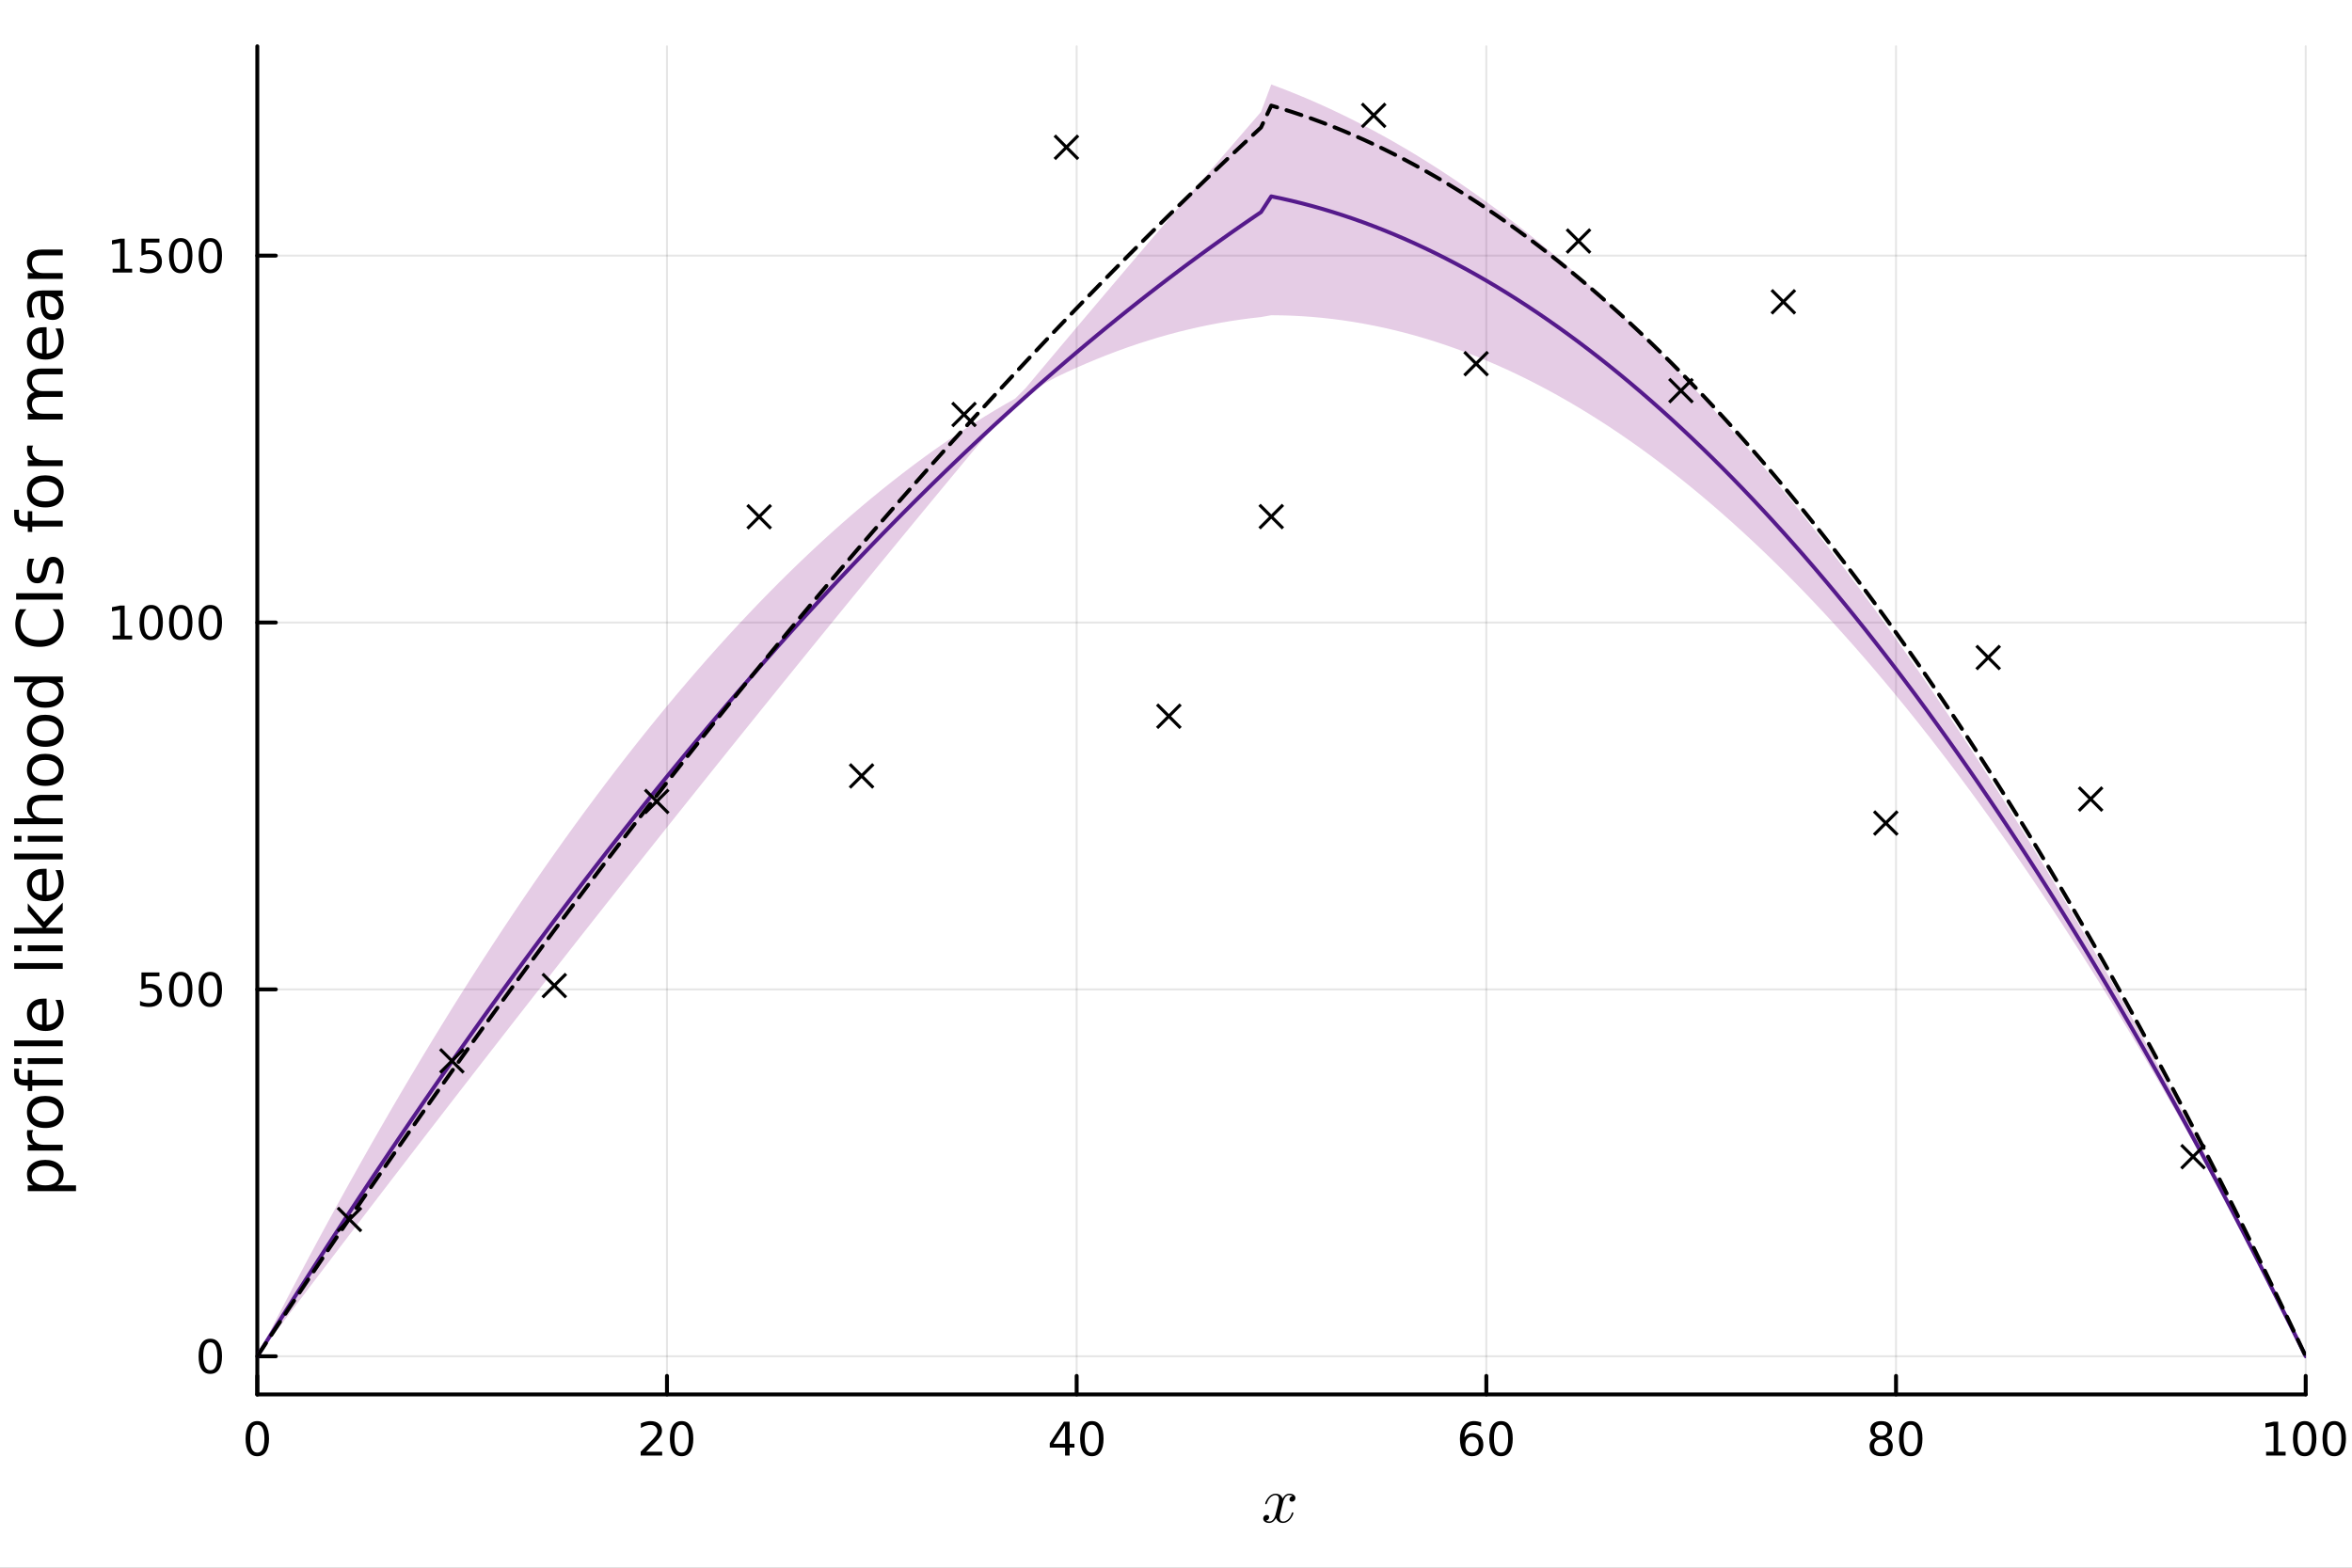 <?xml version="1.0" encoding="utf-8"?>
<svg xmlns="http://www.w3.org/2000/svg" xmlns:xlink="http://www.w3.org/1999/xlink" width="600" height="400" viewBox="0 0 2400 1600">
<rect x="0" y="0" width="2400" height="1600" fill="#808080" stroke="none"/>
<defs>
  <clipPath id="clip500">
    <rect x="0" y="0" width="2400" height="1600"/>
  </clipPath>
</defs>
<path clip-path="url(#clip500)" d="M0 1600 L2400 1600 L2400 8.88178e-14 L0 8.88178e-14  Z" fill="#ffffff" fill-rule="evenodd" fill-opacity="1"/>
<defs>
  <clipPath id="clip501">
    <rect x="480" y="0" width="1681" height="1600"/>
  </clipPath>
</defs>
<path clip-path="url(#clip500)" d="M262.551 1423.18 L2352.76 1423.18 L2352.76 47.244 L262.551 47.244  Z" fill="#ffffff" fill-rule="evenodd" fill-opacity="1"/>
<defs>
  <clipPath id="clip502">
    <rect x="262" y="47" width="2091" height="1377"/>
  </clipPath>
</defs>
<polyline clip-path="url(#clip502)" style="stroke:#000000; stroke-linecap:round; stroke-linejoin:round; stroke-width:2; stroke-opacity:0.1; fill:none" points="262.551,1423.18 262.551,47.244 "/>
<polyline clip-path="url(#clip502)" style="stroke:#000000; stroke-linecap:round; stroke-linejoin:round; stroke-width:2; stroke-opacity:0.1; fill:none" points="680.592,1423.18 680.592,47.244 "/>
<polyline clip-path="url(#clip502)" style="stroke:#000000; stroke-linecap:round; stroke-linejoin:round; stroke-width:2; stroke-opacity:0.1; fill:none" points="1098.63,1423.18 1098.63,47.244 "/>
<polyline clip-path="url(#clip502)" style="stroke:#000000; stroke-linecap:round; stroke-linejoin:round; stroke-width:2; stroke-opacity:0.1; fill:none" points="1516.67,1423.18 1516.67,47.244 "/>
<polyline clip-path="url(#clip502)" style="stroke:#000000; stroke-linecap:round; stroke-linejoin:round; stroke-width:2; stroke-opacity:0.1; fill:none" points="1934.71,1423.18 1934.71,47.244 "/>
<polyline clip-path="url(#clip502)" style="stroke:#000000; stroke-linecap:round; stroke-linejoin:round; stroke-width:2; stroke-opacity:0.1; fill:none" points="2352.76,1423.18 2352.76,47.244 "/>
<polyline clip-path="url(#clip502)" style="stroke:#000000; stroke-linecap:round; stroke-linejoin:round; stroke-width:2; stroke-opacity:0.1; fill:none" points="262.551,1384.24 2352.76,1384.24 "/>
<polyline clip-path="url(#clip502)" style="stroke:#000000; stroke-linecap:round; stroke-linejoin:round; stroke-width:2; stroke-opacity:0.1; fill:none" points="262.551,1009.79 2352.76,1009.79 "/>
<polyline clip-path="url(#clip502)" style="stroke:#000000; stroke-linecap:round; stroke-linejoin:round; stroke-width:2; stroke-opacity:0.1; fill:none" points="262.551,635.343 2352.76,635.343 "/>
<polyline clip-path="url(#clip502)" style="stroke:#000000; stroke-linecap:round; stroke-linejoin:round; stroke-width:2; stroke-opacity:0.1; fill:none" points="262.551,260.896 2352.76,260.896 "/>
<polyline clip-path="url(#clip500)" style="stroke:#000000; stroke-linecap:round; stroke-linejoin:round; stroke-width:4; stroke-opacity:1; fill:none" points="262.551,1423.18 2352.76,1423.18 "/>
<polyline clip-path="url(#clip500)" style="stroke:#000000; stroke-linecap:round; stroke-linejoin:round; stroke-width:4; stroke-opacity:1; fill:none" points="262.551,1423.18 262.551,1404.28 "/>
<polyline clip-path="url(#clip500)" style="stroke:#000000; stroke-linecap:round; stroke-linejoin:round; stroke-width:4; stroke-opacity:1; fill:none" points="680.592,1423.18 680.592,1404.28 "/>
<polyline clip-path="url(#clip500)" style="stroke:#000000; stroke-linecap:round; stroke-linejoin:round; stroke-width:4; stroke-opacity:1; fill:none" points="1098.63,1423.18 1098.63,1404.28 "/>
<polyline clip-path="url(#clip500)" style="stroke:#000000; stroke-linecap:round; stroke-linejoin:round; stroke-width:4; stroke-opacity:1; fill:none" points="1516.67,1423.18 1516.67,1404.28 "/>
<polyline clip-path="url(#clip500)" style="stroke:#000000; stroke-linecap:round; stroke-linejoin:round; stroke-width:4; stroke-opacity:1; fill:none" points="1934.71,1423.18 1934.71,1404.28 "/>
<polyline clip-path="url(#clip500)" style="stroke:#000000; stroke-linecap:round; stroke-linejoin:round; stroke-width:4; stroke-opacity:1; fill:none" points="2352.76,1423.18 2352.76,1404.28 "/>
<path clip-path="url(#clip500)" d="M262.551 1454.1 Q258.94 1454.1 257.111 1457.66 Q255.306 1461.2 255.306 1468.33 Q255.306 1475.44 257.111 1479.01 Q258.94 1482.55 262.551 1482.55 Q266.185 1482.55 267.991 1479.01 Q269.82 1475.44 269.82 1468.33 Q269.82 1461.2 267.991 1457.66 Q266.185 1454.1 262.551 1454.1 M262.551 1450.39 Q268.361 1450.39 271.417 1455 Q274.496 1459.58 274.496 1468.33 Q274.496 1477.06 271.417 1481.67 Q268.361 1486.25 262.551 1486.25 Q256.741 1486.25 253.662 1481.67 Q250.607 1477.06 250.607 1468.33 Q250.607 1459.58 253.662 1455 Q256.741 1450.39 262.551 1450.39 Z" fill="#000000" fill-rule="nonzero" fill-opacity="1" /><path clip-path="url(#clip500)" d="M659.365 1481.64 L675.685 1481.64 L675.685 1485.58 L653.74 1485.58 L653.74 1481.64 Q656.402 1478.89 660.986 1474.26 Q665.592 1469.61 666.773 1468.27 Q669.018 1465.74 669.898 1464.01 Q670.801 1462.25 670.801 1460.56 Q670.801 1457.8 668.856 1456.07 Q666.935 1454.33 663.833 1454.33 Q661.634 1454.33 659.18 1455.09 Q656.75 1455.86 653.972 1457.41 L653.972 1452.69 Q656.796 1451.55 659.25 1450.97 Q661.703 1450.39 663.74 1450.39 Q669.111 1450.39 672.305 1453.08 Q675.5 1455.77 675.5 1460.26 Q675.5 1462.39 674.689 1464.31 Q673.902 1466.2 671.796 1468.8 Q671.217 1469.47 668.115 1472.69 Q665.014 1475.88 659.365 1481.64 Z" fill="#000000" fill-rule="nonzero" fill-opacity="1" /><path clip-path="url(#clip500)" d="M695.499 1454.1 Q691.888 1454.1 690.06 1457.66 Q688.254 1461.2 688.254 1468.33 Q688.254 1475.44 690.06 1479.01 Q691.888 1482.55 695.499 1482.55 Q699.134 1482.55 700.939 1479.01 Q702.768 1475.44 702.768 1468.33 Q702.768 1461.2 700.939 1457.66 Q699.134 1454.1 695.499 1454.1 M695.499 1450.39 Q701.31 1450.39 704.365 1455 Q707.444 1459.58 707.444 1468.33 Q707.444 1477.06 704.365 1481.67 Q701.31 1486.25 695.499 1486.25 Q689.689 1486.25 686.611 1481.67 Q683.555 1477.06 683.555 1468.33 Q683.555 1459.58 686.611 1455 Q689.689 1450.39 695.499 1450.39 Z" fill="#000000" fill-rule="nonzero" fill-opacity="1" /><path clip-path="url(#clip500)" d="M1086.8 1455.09 L1075 1473.54 L1086.8 1473.54 L1086.8 1455.09 M1085.58 1451.02 L1091.46 1451.02 L1091.46 1473.54 L1096.39 1473.54 L1096.39 1477.43 L1091.46 1477.43 L1091.46 1485.58 L1086.8 1485.58 L1086.8 1477.43 L1071.2 1477.43 L1071.2 1472.92 L1085.58 1451.02 Z" fill="#000000" fill-rule="nonzero" fill-opacity="1" /><path clip-path="url(#clip500)" d="M1114.12 1454.1 Q1110.51 1454.1 1108.68 1457.66 Q1106.87 1461.2 1106.87 1468.33 Q1106.87 1475.44 1108.68 1479.01 Q1110.51 1482.55 1114.12 1482.55 Q1117.75 1482.55 1119.56 1479.01 Q1121.39 1475.44 1121.39 1468.33 Q1121.39 1461.2 1119.56 1457.66 Q1117.75 1454.1 1114.12 1454.1 M1114.12 1450.39 Q1119.93 1450.39 1122.98 1455 Q1126.06 1459.58 1126.06 1468.33 Q1126.06 1477.06 1122.98 1481.67 Q1119.93 1486.25 1114.12 1486.25 Q1108.31 1486.25 1105.23 1481.67 Q1102.17 1477.06 1102.17 1468.33 Q1102.17 1459.58 1105.23 1455 Q1108.31 1450.39 1114.12 1450.39 Z" fill="#000000" fill-rule="nonzero" fill-opacity="1" /><path clip-path="url(#clip500)" d="M1502.08 1466.44 Q1498.93 1466.44 1497.08 1468.59 Q1495.25 1470.74 1495.25 1474.49 Q1495.25 1478.22 1497.08 1480.39 Q1498.93 1482.55 1502.08 1482.55 Q1505.23 1482.55 1507.06 1480.39 Q1508.91 1478.22 1508.91 1474.49 Q1508.91 1470.74 1507.06 1468.59 Q1505.23 1466.44 1502.08 1466.44 M1511.36 1451.78 L1511.36 1456.04 Q1509.6 1455.21 1507.8 1454.77 Q1506.01 1454.33 1504.26 1454.33 Q1499.63 1454.33 1497.17 1457.45 Q1494.74 1460.58 1494.39 1466.9 Q1495.76 1464.89 1497.82 1463.82 Q1499.88 1462.73 1502.36 1462.73 Q1507.57 1462.73 1510.57 1465.9 Q1513.61 1469.05 1513.61 1474.49 Q1513.61 1479.82 1510.46 1483.03 Q1507.31 1486.25 1502.08 1486.25 Q1496.08 1486.25 1492.91 1481.67 Q1489.74 1477.06 1489.74 1468.33 Q1489.74 1460.14 1493.63 1455.28 Q1497.52 1450.39 1504.07 1450.39 Q1505.83 1450.39 1507.61 1450.74 Q1509.42 1451.09 1511.36 1451.78 Z" fill="#000000" fill-rule="nonzero" fill-opacity="1" /><path clip-path="url(#clip500)" d="M1531.66 1454.1 Q1528.05 1454.1 1526.22 1457.66 Q1524.42 1461.2 1524.42 1468.33 Q1524.42 1475.44 1526.22 1479.01 Q1528.05 1482.55 1531.66 1482.55 Q1535.3 1482.55 1537.1 1479.01 Q1538.93 1475.44 1538.93 1468.33 Q1538.93 1461.2 1537.1 1457.66 Q1535.3 1454.1 1531.66 1454.1 M1531.66 1450.39 Q1537.47 1450.39 1540.53 1455 Q1543.61 1459.58 1543.61 1468.33 Q1543.61 1477.06 1540.53 1481.67 Q1537.47 1486.25 1531.66 1486.25 Q1525.85 1486.25 1522.77 1481.67 Q1519.72 1477.06 1519.72 1468.33 Q1519.72 1459.58 1522.77 1455 Q1525.85 1450.39 1531.66 1450.39 Z" fill="#000000" fill-rule="nonzero" fill-opacity="1" /><path clip-path="url(#clip500)" d="M1919.59 1469.17 Q1916.25 1469.17 1914.33 1470.95 Q1912.43 1472.73 1912.43 1475.86 Q1912.43 1478.98 1914.33 1480.77 Q1916.25 1482.55 1919.59 1482.55 Q1922.92 1482.55 1924.84 1480.77 Q1926.76 1478.96 1926.76 1475.86 Q1926.76 1472.73 1924.84 1470.95 Q1922.94 1469.17 1919.59 1469.17 M1914.91 1467.18 Q1911.9 1466.44 1910.21 1464.38 Q1908.55 1462.32 1908.55 1459.35 Q1908.55 1455.21 1911.49 1452.8 Q1914.45 1450.39 1919.59 1450.39 Q1924.75 1450.39 1927.69 1452.8 Q1930.63 1455.21 1930.63 1459.35 Q1930.63 1462.32 1928.94 1464.38 Q1927.27 1466.44 1924.29 1467.18 Q1927.67 1467.96 1929.54 1470.26 Q1931.44 1472.55 1931.44 1475.86 Q1931.44 1480.88 1928.36 1483.57 Q1925.31 1486.25 1919.59 1486.25 Q1913.87 1486.25 1910.79 1483.57 Q1907.74 1480.88 1907.74 1475.86 Q1907.74 1472.55 1909.63 1470.26 Q1911.53 1467.96 1914.91 1467.18 M1913.2 1459.79 Q1913.2 1462.48 1914.87 1463.98 Q1916.56 1465.49 1919.59 1465.49 Q1922.6 1465.49 1924.29 1463.98 Q1926 1462.48 1926 1459.79 Q1926 1457.11 1924.29 1455.6 Q1922.6 1454.1 1919.59 1454.1 Q1916.56 1454.1 1914.87 1455.6 Q1913.2 1457.11 1913.2 1459.79 Z" fill="#000000" fill-rule="nonzero" fill-opacity="1" /><path clip-path="url(#clip500)" d="M1949.75 1454.1 Q1946.14 1454.1 1944.31 1457.66 Q1942.5 1461.2 1942.5 1468.33 Q1942.5 1475.44 1944.31 1479.01 Q1946.14 1482.55 1949.75 1482.55 Q1953.38 1482.55 1955.19 1479.01 Q1957.02 1475.44 1957.02 1468.33 Q1957.02 1461.2 1955.19 1457.66 Q1953.38 1454.1 1949.75 1454.1 M1949.75 1450.39 Q1955.56 1450.39 1958.62 1455 Q1961.69 1459.58 1961.69 1468.33 Q1961.69 1477.06 1958.62 1481.67 Q1955.56 1486.25 1949.75 1486.25 Q1943.94 1486.25 1940.86 1481.67 Q1937.81 1477.06 1937.81 1468.33 Q1937.81 1459.58 1940.86 1455 Q1943.94 1450.39 1949.75 1450.39 Z" fill="#000000" fill-rule="nonzero" fill-opacity="1" /><path clip-path="url(#clip500)" d="M2312.36 1481.64 L2320 1481.64 L2320 1455.28 L2311.69 1456.95 L2311.69 1452.69 L2319.96 1451.02 L2324.63 1451.02 L2324.63 1481.64 L2332.27 1481.64 L2332.27 1485.58 L2312.36 1485.58 L2312.36 1481.64 Z" fill="#000000" fill-rule="nonzero" fill-opacity="1" /><path clip-path="url(#clip500)" d="M2351.71 1454.1 Q2348.1 1454.1 2346.27 1457.66 Q2344.47 1461.2 2344.47 1468.33 Q2344.47 1475.44 2346.27 1479.01 Q2348.1 1482.55 2351.71 1482.55 Q2355.35 1482.55 2357.15 1479.01 Q2358.98 1475.44 2358.98 1468.33 Q2358.98 1461.2 2357.15 1457.66 Q2355.35 1454.1 2351.71 1454.1 M2351.71 1450.39 Q2357.52 1450.39 2360.58 1455 Q2363.66 1459.58 2363.66 1468.33 Q2363.66 1477.06 2360.58 1481.67 Q2357.52 1486.25 2351.71 1486.25 Q2345.9 1486.25 2342.83 1481.67 Q2339.77 1477.06 2339.77 1468.33 Q2339.77 1459.58 2342.83 1455 Q2345.9 1450.39 2351.71 1450.39 Z" fill="#000000" fill-rule="nonzero" fill-opacity="1" /><path clip-path="url(#clip500)" d="M2381.88 1454.1 Q2378.27 1454.1 2376.44 1457.66 Q2374.63 1461.2 2374.63 1468.33 Q2374.63 1475.44 2376.44 1479.01 Q2378.27 1482.55 2381.88 1482.55 Q2385.51 1482.55 2387.32 1479.01 Q2389.14 1475.44 2389.14 1468.33 Q2389.14 1461.2 2387.32 1457.66 Q2385.51 1454.1 2381.88 1454.1 M2381.88 1450.39 Q2387.69 1450.39 2390.74 1455 Q2393.82 1459.58 2393.82 1468.33 Q2393.82 1477.06 2390.74 1481.67 Q2387.69 1486.25 2381.88 1486.25 Q2376.07 1486.25 2372.99 1481.67 Q2369.93 1477.06 2369.93 1468.33 Q2369.93 1459.58 2372.99 1455 Q2376.07 1450.39 2381.88 1450.39 Z" fill="#000000" fill-rule="nonzero" fill-opacity="1" /><path clip-path="url(#clip500)" d="M1321.83 1528.8 Q1321.83 1530.61 1320.7 1531.64 Q1319.57 1532.64 1318.28 1532.64 Q1317.06 1532.64 1316.42 1531.93 Q1315.77 1531.22 1315.77 1530.32 Q1315.77 1529.09 1316.67 1528.03 Q1317.58 1526.97 1318.93 1526.74 Q1317.61 1525.91 1315.64 1525.91 Q1314.36 1525.91 1313.23 1526.58 Q1312.13 1527.26 1311.46 1528.13 Q1310.81 1529 1310.23 1530.25 Q1309.69 1531.48 1309.46 1532.22 Q1309.27 1532.93 1309.11 1533.7 L1306.85 1542.72 Q1305.76 1547 1305.76 1548.51 Q1305.76 1550.38 1306.66 1551.64 Q1307.56 1552.86 1309.36 1552.86 Q1310.07 1552.86 1310.88 1552.67 Q1311.68 1552.44 1312.71 1551.86 Q1313.78 1551.25 1314.71 1550.35 Q1315.68 1549.42 1316.61 1547.84 Q1317.54 1546.26 1318.16 1544.23 Q1318.35 1543.52 1318.99 1543.52 Q1319.8 1543.52 1319.8 1544.17 Q1319.8 1544.71 1319.35 1545.87 Q1318.93 1547 1317.99 1548.48 Q1317.09 1549.93 1315.9 1551.25 Q1314.71 1552.54 1312.94 1553.44 Q1311.17 1554.34 1309.23 1554.34 Q1306.46 1554.34 1304.63 1552.86 Q1302.79 1551.38 1302.12 1549.32 Q1301.96 1549.61 1301.73 1550 Q1301.51 1550.38 1300.83 1551.25 Q1300.18 1552.09 1299.44 1552.73 Q1298.7 1553.34 1297.54 1553.83 Q1296.42 1554.34 1295.19 1554.34 Q1293.65 1554.34 1292.26 1553.89 Q1290.91 1553.44 1289.94 1552.41 Q1288.98 1551.38 1288.98 1549.96 Q1288.98 1548.38 1290.04 1547.29 Q1291.13 1546.16 1292.62 1546.16 Q1293.55 1546.16 1294.29 1546.71 Q1295.06 1547.26 1295.06 1548.45 Q1295.06 1549.77 1294.16 1550.77 Q1293.26 1551.77 1291.97 1552.02 Q1293.29 1552.86 1295.26 1552.86 Q1297.38 1552.86 1299.06 1550.99 Q1300.73 1549.13 1301.54 1546 Q1303.53 1538.5 1304.31 1535.15 Q1305.08 1531.77 1305.08 1530.32 Q1305.08 1528.96 1304.73 1528.03 Q1304.37 1527.1 1303.76 1526.68 Q1303.18 1526.23 1302.63 1526.07 Q1302.12 1525.91 1301.54 1525.91 Q1300.57 1525.91 1299.48 1526.29 Q1298.41 1526.68 1297.13 1527.58 Q1295.87 1528.45 1294.68 1530.25 Q1293.49 1532.06 1292.68 1534.54 Q1292.52 1535.28 1291.81 1535.28 Q1291.04 1535.24 1291.04 1534.6 Q1291.04 1534.05 1291.46 1532.93 Q1291.91 1531.77 1292.81 1530.32 Q1293.74 1528.87 1294.94 1527.58 Q1296.16 1526.26 1297.93 1525.36 Q1299.73 1524.46 1301.67 1524.46 Q1302.54 1524.46 1303.37 1524.65 Q1304.24 1524.81 1305.27 1525.29 Q1306.34 1525.78 1307.27 1526.84 Q1308.2 1527.9 1308.78 1529.45 Q1309.17 1528.71 1309.69 1528 Q1310.23 1527.29 1311.07 1526.42 Q1311.94 1525.52 1313.13 1525 Q1314.36 1524.46 1315.71 1524.46 Q1317.03 1524.46 1318.32 1524.81 Q1319.6 1525.13 1320.7 1526.19 Q1321.83 1527.23 1321.83 1528.8 Z" fill="#000000" fill-rule="nonzero" fill-opacity="1" /><polyline clip-path="url(#clip500)" style="stroke:#000000; stroke-linecap:round; stroke-linejoin:round; stroke-width:4; stroke-opacity:1; fill:none" points="262.551,1423.18 262.551,47.244 "/>
<polyline clip-path="url(#clip500)" style="stroke:#000000; stroke-linecap:round; stroke-linejoin:round; stroke-width:4; stroke-opacity:1; fill:none" points="262.551,1384.24 281.449,1384.24 "/>
<polyline clip-path="url(#clip500)" style="stroke:#000000; stroke-linecap:round; stroke-linejoin:round; stroke-width:4; stroke-opacity:1; fill:none" points="262.551,1009.79 281.449,1009.79 "/>
<polyline clip-path="url(#clip500)" style="stroke:#000000; stroke-linecap:round; stroke-linejoin:round; stroke-width:4; stroke-opacity:1; fill:none" points="262.551,635.343 281.449,635.343 "/>
<polyline clip-path="url(#clip500)" style="stroke:#000000; stroke-linecap:round; stroke-linejoin:round; stroke-width:4; stroke-opacity:1; fill:none" points="262.551,260.896 281.449,260.896 "/>
<path clip-path="url(#clip500)" d="M214.607 1370.04 Q210.996 1370.04 209.167 1373.6 Q207.362 1377.14 207.362 1384.27 Q207.362 1391.38 209.167 1394.94 Q210.996 1398.49 214.607 1398.49 Q218.241 1398.49 220.047 1394.94 Q221.875 1391.38 221.875 1384.27 Q221.875 1377.14 220.047 1373.6 Q218.241 1370.04 214.607 1370.04 M214.607 1366.33 Q220.417 1366.33 223.473 1370.94 Q226.551 1375.52 226.551 1384.27 Q226.551 1393 223.473 1397.61 Q220.417 1402.19 214.607 1402.19 Q208.797 1402.19 205.718 1397.61 Q202.662 1393 202.662 1384.27 Q202.662 1375.52 205.718 1370.94 Q208.797 1366.33 214.607 1366.33 Z" fill="#000000" fill-rule="nonzero" fill-opacity="1" /><path clip-path="url(#clip500)" d="M144.329 992.511 L162.686 992.511 L162.686 996.446 L148.612 996.446 L148.612 1004.92 Q149.63 1004.57 150.649 1004.41 Q151.667 1004.22 152.686 1004.22 Q158.473 1004.22 161.852 1007.39 Q165.232 1010.57 165.232 1015.98 Q165.232 1021.56 161.76 1024.66 Q158.288 1027.74 151.968 1027.74 Q149.792 1027.74 147.524 1027.37 Q145.279 1027 142.871 1026.26 L142.871 1021.56 Q144.954 1022.7 147.177 1023.25 Q149.399 1023.81 151.876 1023.81 Q155.88 1023.81 158.218 1021.7 Q160.556 1019.59 160.556 1015.98 Q160.556 1012.37 158.218 1010.27 Q155.88 1008.16 151.876 1008.16 Q150.001 1008.16 148.126 1008.58 Q146.274 1008.99 144.329 1009.87 L144.329 992.511 Z" fill="#000000" fill-rule="nonzero" fill-opacity="1" /><path clip-path="url(#clip500)" d="M184.445 995.589 Q180.834 995.589 179.005 999.154 Q177.2 1002.7 177.2 1009.83 Q177.2 1016.93 179.005 1020.5 Q180.834 1024.04 184.445 1024.04 Q188.079 1024.04 189.885 1020.5 Q191.713 1016.93 191.713 1009.83 Q191.713 1002.7 189.885 999.154 Q188.079 995.589 184.445 995.589 M184.445 991.886 Q190.255 991.886 193.311 996.492 Q196.389 1001.08 196.389 1009.83 Q196.389 1018.55 193.311 1023.16 Q190.255 1027.74 184.445 1027.74 Q178.635 1027.74 175.556 1023.16 Q172.501 1018.55 172.501 1009.83 Q172.501 1001.08 175.556 996.492 Q178.635 991.886 184.445 991.886 Z" fill="#000000" fill-rule="nonzero" fill-opacity="1" /><path clip-path="url(#clip500)" d="M214.607 995.589 Q210.996 995.589 209.167 999.154 Q207.362 1002.7 207.362 1009.83 Q207.362 1016.93 209.167 1020.5 Q210.996 1024.04 214.607 1024.04 Q218.241 1024.04 220.047 1020.5 Q221.875 1016.93 221.875 1009.83 Q221.875 1002.7 220.047 999.154 Q218.241 995.589 214.607 995.589 M214.607 991.886 Q220.417 991.886 223.473 996.492 Q226.551 1001.08 226.551 1009.83 Q226.551 1018.55 223.473 1023.16 Q220.417 1027.74 214.607 1027.74 Q208.797 1027.74 205.718 1023.16 Q202.662 1018.55 202.662 1009.83 Q202.662 1001.08 205.718 996.492 Q208.797 991.886 214.607 991.886 Z" fill="#000000" fill-rule="nonzero" fill-opacity="1" /><path clip-path="url(#clip500)" d="M114.931 648.688 L122.57 648.688 L122.57 622.323 L114.26 623.989 L114.26 619.73 L122.524 618.063 L127.2 618.063 L127.2 648.688 L134.839 648.688 L134.839 652.623 L114.931 652.623 L114.931 648.688 Z" fill="#000000" fill-rule="nonzero" fill-opacity="1" /><path clip-path="url(#clip500)" d="M154.283 621.142 Q150.672 621.142 148.843 624.707 Q147.038 628.248 147.038 635.378 Q147.038 642.485 148.843 646.049 Q150.672 649.591 154.283 649.591 Q157.917 649.591 159.723 646.049 Q161.552 642.485 161.552 635.378 Q161.552 628.248 159.723 624.707 Q157.917 621.142 154.283 621.142 M154.283 617.438 Q160.093 617.438 163.149 622.045 Q166.227 626.628 166.227 635.378 Q166.227 644.105 163.149 648.711 Q160.093 653.295 154.283 653.295 Q148.473 653.295 145.394 648.711 Q142.339 644.105 142.339 635.378 Q142.339 626.628 145.394 622.045 Q148.473 617.438 154.283 617.438 Z" fill="#000000" fill-rule="nonzero" fill-opacity="1" /><path clip-path="url(#clip500)" d="M184.445 621.142 Q180.834 621.142 179.005 624.707 Q177.2 628.248 177.2 635.378 Q177.2 642.485 179.005 646.049 Q180.834 649.591 184.445 649.591 Q188.079 649.591 189.885 646.049 Q191.713 642.485 191.713 635.378 Q191.713 628.248 189.885 624.707 Q188.079 621.142 184.445 621.142 M184.445 617.438 Q190.255 617.438 193.311 622.045 Q196.389 626.628 196.389 635.378 Q196.389 644.105 193.311 648.711 Q190.255 653.295 184.445 653.295 Q178.635 653.295 175.556 648.711 Q172.501 644.105 172.501 635.378 Q172.501 626.628 175.556 622.045 Q178.635 617.438 184.445 617.438 Z" fill="#000000" fill-rule="nonzero" fill-opacity="1" /><path clip-path="url(#clip500)" d="M214.607 621.142 Q210.996 621.142 209.167 624.707 Q207.362 628.248 207.362 635.378 Q207.362 642.485 209.167 646.049 Q210.996 649.591 214.607 649.591 Q218.241 649.591 220.047 646.049 Q221.875 642.485 221.875 635.378 Q221.875 628.248 220.047 624.707 Q218.241 621.142 214.607 621.142 M214.607 617.438 Q220.417 617.438 223.473 622.045 Q226.551 626.628 226.551 635.378 Q226.551 644.105 223.473 648.711 Q220.417 653.295 214.607 653.295 Q208.797 653.295 205.718 648.711 Q202.662 644.105 202.662 635.378 Q202.662 626.628 205.718 622.045 Q208.797 617.438 214.607 617.438 Z" fill="#000000" fill-rule="nonzero" fill-opacity="1" /><path clip-path="url(#clip500)" d="M114.931 274.241 L122.57 274.241 L122.57 247.875 L114.26 249.542 L114.26 245.283 L122.524 243.616 L127.2 243.616 L127.2 274.241 L134.839 274.241 L134.839 278.176 L114.931 278.176 L114.931 274.241 Z" fill="#000000" fill-rule="nonzero" fill-opacity="1" /><path clip-path="url(#clip500)" d="M144.329 243.616 L162.686 243.616 L162.686 247.551 L148.612 247.551 L148.612 256.023 Q149.63 255.676 150.649 255.514 Q151.667 255.329 152.686 255.329 Q158.473 255.329 161.852 258.5 Q165.232 261.671 165.232 267.088 Q165.232 272.667 161.76 275.768 Q158.288 278.847 151.968 278.847 Q149.792 278.847 147.524 278.477 Q145.279 278.106 142.871 277.366 L142.871 272.667 Q144.954 273.801 147.177 274.356 Q149.399 274.912 151.876 274.912 Q155.88 274.912 158.218 272.806 Q160.556 270.699 160.556 267.088 Q160.556 263.477 158.218 261.37 Q155.88 259.264 151.876 259.264 Q150.001 259.264 148.126 259.681 Q146.274 260.097 144.329 260.977 L144.329 243.616 Z" fill="#000000" fill-rule="nonzero" fill-opacity="1" /><path clip-path="url(#clip500)" d="M184.445 246.695 Q180.834 246.695 179.005 250.259 Q177.2 253.801 177.2 260.931 Q177.2 268.037 179.005 271.602 Q180.834 275.143 184.445 275.143 Q188.079 275.143 189.885 271.602 Q191.713 268.037 191.713 260.931 Q191.713 253.801 189.885 250.259 Q188.079 246.695 184.445 246.695 M184.445 242.991 Q190.255 242.991 193.311 247.597 Q196.389 252.181 196.389 260.931 Q196.389 269.657 193.311 274.264 Q190.255 278.847 184.445 278.847 Q178.635 278.847 175.556 274.264 Q172.501 269.657 172.501 260.931 Q172.501 252.181 175.556 247.597 Q178.635 242.991 184.445 242.991 Z" fill="#000000" fill-rule="nonzero" fill-opacity="1" /><path clip-path="url(#clip500)" d="M214.607 246.695 Q210.996 246.695 209.167 250.259 Q207.362 253.801 207.362 260.931 Q207.362 268.037 209.167 271.602 Q210.996 275.143 214.607 275.143 Q218.241 275.143 220.047 271.602 Q221.875 268.037 221.875 260.931 Q221.875 253.801 220.047 250.259 Q218.241 246.695 214.607 246.695 M214.607 242.991 Q220.417 242.991 223.473 247.597 Q226.551 252.181 226.551 260.931 Q226.551 269.657 223.473 274.264 Q220.417 278.847 214.607 278.847 Q208.797 278.847 205.718 274.264 Q202.662 269.657 202.662 260.931 Q202.662 252.181 205.718 247.597 Q208.797 242.991 214.607 242.991 Z" fill="#000000" fill-rule="nonzero" fill-opacity="1" /><path clip-path="url(#clip500)" d="M58.657 1209.79 L77.563 1209.79 L77.563 1215.68 L28.356 1215.68 L28.356 1209.79 L33.767 1209.79 Q30.584 1207.95 29.056 1205.14 Q27.497 1202.31 27.497 1198.4 Q27.497 1191.9 32.653 1187.86 Q37.809 1183.79 46.212 1183.79 Q54.615 1183.79 59.771 1187.86 Q64.927 1191.9 64.927 1198.4 Q64.927 1202.31 63.399 1205.14 Q61.84 1207.95 58.657 1209.79 M46.212 1189.87 Q39.751 1189.87 36.09 1192.54 Q32.398 1195.18 32.398 1199.83 Q32.398 1204.48 36.09 1207.15 Q39.751 1209.79 46.212 1209.79 Q52.673 1209.79 56.365 1207.15 Q60.026 1204.48 60.026 1199.83 Q60.026 1195.18 56.365 1192.54 Q52.673 1189.87 46.212 1189.87 Z" fill="#000000" fill-rule="nonzero" fill-opacity="1" /><path clip-path="url(#clip500)" d="M33.831 1153.42 Q33.258 1154.41 33.003 1155.59 Q32.717 1156.73 32.717 1158.13 Q32.717 1163.1 35.963 1165.77 Q39.178 1168.41 45.225 1168.41 L64.004 1168.41 L64.004 1174.3 L28.356 1174.3 L28.356 1168.41 L33.894 1168.41 Q30.648 1166.57 29.088 1163.61 Q27.497 1160.65 27.497 1156.41 Q27.497 1155.81 27.592 1155.08 Q27.656 1154.35 27.815 1153.45 L33.831 1153.42 Z" fill="#000000" fill-rule="nonzero" fill-opacity="1" /><path clip-path="url(#clip500)" d="M32.462 1134.9 Q32.462 1139.61 36.154 1142.35 Q39.815 1145.08 46.212 1145.08 Q52.609 1145.08 56.302 1142.38 Q59.962 1139.64 59.962 1134.9 Q59.962 1130.22 56.27 1127.48 Q52.578 1124.75 46.212 1124.75 Q39.878 1124.75 36.186 1127.48 Q32.462 1130.22 32.462 1134.9 M27.497 1134.9 Q27.497 1127.26 32.462 1122.9 Q37.427 1118.54 46.212 1118.54 Q54.965 1118.54 59.962 1122.9 Q64.927 1127.26 64.927 1134.9 Q64.927 1142.57 59.962 1146.93 Q54.965 1151.26 46.212 1151.26 Q37.427 1151.26 32.462 1146.93 Q27.497 1142.57 27.497 1134.9 Z" fill="#000000" fill-rule="nonzero" fill-opacity="1" /><path clip-path="url(#clip500)" d="M14.479 1090.78 L19.349 1090.78 L19.349 1096.39 Q19.349 1099.54 20.622 1100.78 Q21.895 1101.99 25.205 1101.99 L28.356 1101.99 L28.356 1092.34 L32.908 1092.34 L32.908 1101.99 L64.004 1101.99 L64.004 1107.88 L32.908 1107.88 L32.908 1113.48 L28.356 1113.48 L28.356 1107.88 L25.874 1107.88 Q19.922 1107.88 17.216 1105.11 Q14.479 1102.34 14.479 1096.32 L14.479 1090.78 Z" fill="#000000" fill-rule="nonzero" fill-opacity="1" /><path clip-path="url(#clip500)" d="M28.356 1085.88 L28.356 1080.03 L64.004 1080.03 L64.004 1085.88 L28.356 1085.88 M14.479 1085.88 L14.479 1080.03 L21.895 1080.03 L21.895 1085.88 L14.479 1085.88 Z" fill="#000000" fill-rule="nonzero" fill-opacity="1" /><path clip-path="url(#clip500)" d="M14.479 1067.77 L14.479 1061.92 L64.004 1061.92 L64.004 1067.77 L14.479 1067.77 Z" fill="#000000" fill-rule="nonzero" fill-opacity="1" /><path clip-path="url(#clip500)" d="M44.716 1019.17 L47.581 1019.17 L47.581 1046.1 Q53.628 1045.72 56.811 1042.47 Q59.962 1039.19 59.962 1033.37 Q59.962 1029.99 59.134 1026.84 Q58.307 1023.66 56.652 1020.54 L62.19 1020.54 Q63.527 1023.69 64.227 1027 Q64.927 1030.31 64.927 1033.72 Q64.927 1042.25 59.962 1047.24 Q54.997 1052.21 46.53 1052.21 Q37.777 1052.21 32.653 1047.5 Q27.497 1042.76 27.497 1034.73 Q27.497 1027.54 32.144 1023.37 Q36.759 1019.17 44.716 1019.17 M42.997 1025.03 Q38.191 1025.09 35.327 1027.73 Q32.462 1030.34 32.462 1034.67 Q32.462 1039.57 35.231 1042.53 Q38 1045.46 43.029 1045.91 L42.997 1025.03 Z" fill="#000000" fill-rule="nonzero" fill-opacity="1" /><path clip-path="url(#clip500)" d="M14.479 988.838 L14.479 982.981 L64.004 982.981 L64.004 988.838 L14.479 988.838 Z" fill="#000000" fill-rule="nonzero" fill-opacity="1" /><path clip-path="url(#clip500)" d="M28.356 970.727 L28.356 964.871 L64.004 964.871 L64.004 970.727 L28.356 970.727 M14.479 970.727 L14.479 964.871 L21.895 964.871 L21.895 970.727 L14.479 970.727 Z" fill="#000000" fill-rule="nonzero" fill-opacity="1" /><path clip-path="url(#clip500)" d="M14.479 952.84 L14.479 946.951 L43.729 946.951 L28.356 929.477 L28.356 921.998 L45.034 940.904 L64.004 921.202 L64.004 928.841 L46.594 946.951 L64.004 946.951 L64.004 952.84 L14.479 952.84 Z" fill="#000000" fill-rule="nonzero" fill-opacity="1" /><path clip-path="url(#clip500)" d="M44.716 886.7 L47.581 886.7 L47.581 913.627 Q53.628 913.245 56.811 909.998 Q59.962 906.72 59.962 900.895 Q59.962 897.522 59.134 894.371 Q58.307 891.188 56.652 888.068 L62.19 888.068 Q63.527 891.22 64.227 894.53 Q64.927 897.84 64.927 901.246 Q64.927 909.776 59.962 914.773 Q54.997 919.738 46.53 919.738 Q37.777 919.738 32.653 915.027 Q27.497 910.285 27.497 902.264 Q27.497 895.071 32.144 890.901 Q36.759 886.7 44.716 886.7 M42.997 892.556 Q38.191 892.62 35.327 895.262 Q32.462 897.872 32.462 902.2 Q32.462 907.102 35.231 910.062 Q38 912.99 43.029 913.436 L42.997 892.556 Z" fill="#000000" fill-rule="nonzero" fill-opacity="1" /><path clip-path="url(#clip500)" d="M14.479 877.088 L14.479 871.231 L64.004 871.231 L64.004 877.088 L14.479 877.088 Z" fill="#000000" fill-rule="nonzero" fill-opacity="1" /><path clip-path="url(#clip500)" d="M28.356 858.977 L28.356 853.121 L64.004 853.121 L64.004 858.977 L28.356 858.977 M14.479 858.977 L14.479 853.121 L21.895 853.121 L21.895 858.977 L14.479 858.977 Z" fill="#000000" fill-rule="nonzero" fill-opacity="1" /><path clip-path="url(#clip500)" d="M42.488 811.234 L64.004 811.234 L64.004 817.091 L42.679 817.091 Q37.618 817.091 35.104 819.064 Q32.589 821.038 32.589 824.984 Q32.589 829.727 35.613 832.464 Q38.637 835.201 43.857 835.201 L64.004 835.201 L64.004 841.09 L14.479 841.09 L14.479 835.201 L33.894 835.201 Q30.68 833.101 29.088 830.268 Q27.497 827.403 27.497 823.679 Q27.497 817.536 31.316 814.385 Q35.104 811.234 42.488 811.234 Z" fill="#000000" fill-rule="nonzero" fill-opacity="1" /><path clip-path="url(#clip500)" d="M32.462 785.74 Q32.462 790.45 36.154 793.188 Q39.815 795.925 46.212 795.925 Q52.609 795.925 56.302 793.219 Q59.962 790.482 59.962 785.74 Q59.962 781.061 56.27 778.324 Q52.578 775.586 46.212 775.586 Q39.878 775.586 36.186 778.324 Q32.462 781.061 32.462 785.74 M27.497 785.74 Q27.497 778.101 32.462 773.74 Q37.427 769.38 46.212 769.38 Q54.965 769.38 59.962 773.74 Q64.927 778.101 64.927 785.74 Q64.927 793.41 59.962 797.771 Q54.965 802.1 46.212 802.1 Q37.427 802.1 32.462 797.771 Q27.497 793.41 27.497 785.74 Z" fill="#000000" fill-rule="nonzero" fill-opacity="1" /><path clip-path="url(#clip500)" d="M32.462 745.859 Q32.462 750.569 36.154 753.306 Q39.815 756.044 46.212 756.044 Q52.609 756.044 56.302 753.338 Q59.962 750.601 59.962 745.859 Q59.962 741.18 56.27 738.443 Q52.578 735.705 46.212 735.705 Q39.878 735.705 36.186 738.443 Q32.462 741.18 32.462 745.859 M27.497 745.859 Q27.497 738.22 32.462 733.859 Q37.427 729.499 46.212 729.499 Q54.965 729.499 59.962 733.859 Q64.927 738.22 64.927 745.859 Q64.927 753.529 59.962 757.89 Q54.965 762.218 46.212 762.218 Q37.427 762.218 32.462 757.89 Q27.497 753.529 27.497 745.859 Z" fill="#000000" fill-rule="nonzero" fill-opacity="1" /><path clip-path="url(#clip500)" d="M33.767 696.333 L14.479 696.333 L14.479 690.477 L64.004 690.477 L64.004 696.333 L58.657 696.333 Q61.84 698.179 63.399 701.012 Q64.927 703.813 64.927 707.76 Q64.927 714.221 59.771 718.295 Q54.615 722.337 46.212 722.337 Q37.809 722.337 32.653 718.295 Q27.497 714.221 27.497 707.76 Q27.497 703.813 29.056 701.012 Q30.584 698.179 33.767 696.333 M46.212 716.29 Q52.673 716.29 56.365 713.648 Q60.026 710.975 60.026 706.328 Q60.026 701.681 56.365 699.007 Q52.673 696.333 46.212 696.333 Q39.751 696.333 36.09 699.007 Q32.398 701.681 32.398 706.328 Q32.398 710.975 36.09 713.648 Q39.751 716.29 46.212 716.29 Z" fill="#000000" fill-rule="nonzero" fill-opacity="1" /><path clip-path="url(#clip500)" d="M20.144 621.855 L26.924 621.855 Q23.9 625.101 22.404 628.793 Q20.908 632.454 20.908 636.591 Q20.908 644.739 25.905 649.068 Q30.871 653.397 40.292 653.397 Q49.681 653.397 54.678 649.068 Q59.644 644.739 59.644 636.591 Q59.644 632.454 58.148 628.793 Q56.652 625.101 53.628 621.855 L60.344 621.855 Q62.636 625.228 63.781 629.016 Q64.927 632.772 64.927 636.973 Q64.927 647.763 58.339 653.97 Q51.718 660.176 40.292 660.176 Q28.834 660.176 22.245 653.97 Q15.625 647.763 15.625 636.973 Q15.625 632.708 16.771 628.952 Q17.885 625.165 20.144 621.855 Z" fill="#000000" fill-rule="nonzero" fill-opacity="1" /><path clip-path="url(#clip500)" d="M16.484 611.924 L16.484 605.495 L64.004 605.495 L64.004 611.924 L16.484 611.924 Z" fill="#000000" fill-rule="nonzero" fill-opacity="1" /><path clip-path="url(#clip500)" d="M29.407 570.229 L34.945 570.229 Q33.672 572.711 33.035 575.385 Q32.398 578.059 32.398 580.923 Q32.398 585.284 33.735 587.48 Q35.072 589.644 37.746 589.644 Q39.783 589.644 40.96 588.085 Q42.106 586.525 43.157 581.814 L43.602 579.809 Q44.939 573.571 47.39 570.961 Q49.809 568.319 54.169 568.319 Q59.134 568.319 62.031 572.266 Q64.927 576.181 64.927 583.056 Q64.927 585.92 64.354 589.039 Q63.813 592.127 62.699 595.564 L56.652 595.564 Q58.339 592.318 59.198 589.167 Q60.026 586.016 60.026 582.928 Q60.026 578.791 58.625 576.563 Q57.193 574.335 54.615 574.335 Q52.228 574.335 50.955 575.958 Q49.681 577.549 48.504 582.992 L48.026 585.029 Q46.88 590.472 44.525 592.891 Q42.138 595.31 38 595.31 Q32.971 595.31 30.234 591.745 Q27.497 588.18 27.497 581.623 Q27.497 578.377 27.974 575.512 Q28.452 572.648 29.407 570.229 Z" fill="#000000" fill-rule="nonzero" fill-opacity="1" /><path clip-path="url(#clip500)" d="M14.479 520.226 L19.349 520.226 L19.349 525.828 Q19.349 528.979 20.622 530.22 Q21.895 531.43 25.205 531.43 L28.356 531.43 L28.356 521.786 L32.908 521.786 L32.908 531.43 L64.004 531.43 L64.004 537.318 L32.908 537.318 L32.908 542.92 L28.356 542.92 L28.356 537.318 L25.874 537.318 Q19.922 537.318 17.216 534.549 Q14.479 531.78 14.479 525.764 L14.479 520.226 Z" fill="#000000" fill-rule="nonzero" fill-opacity="1" /><path clip-path="url(#clip500)" d="M32.462 501.511 Q32.462 506.222 36.154 508.959 Q39.815 511.696 46.212 511.696 Q52.609 511.696 56.302 508.991 Q59.962 506.253 59.962 501.511 Q59.962 496.832 56.27 494.095 Q52.578 491.358 46.212 491.358 Q39.878 491.358 36.186 494.095 Q32.462 496.832 32.462 501.511 M27.497 501.511 Q27.497 493.872 32.462 489.512 Q37.427 485.151 46.212 485.151 Q54.965 485.151 59.962 489.512 Q64.927 493.872 64.927 501.511 Q64.927 509.182 59.962 513.542 Q54.965 517.871 46.212 517.871 Q37.427 517.871 32.462 513.542 Q27.497 509.182 27.497 501.511 Z" fill="#000000" fill-rule="nonzero" fill-opacity="1" /><path clip-path="url(#clip500)" d="M33.831 454.787 Q33.258 455.773 33.003 456.951 Q32.717 458.097 32.717 459.497 Q32.717 464.463 35.963 467.136 Q39.178 469.778 45.225 469.778 L64.004 469.778 L64.004 475.666 L28.356 475.666 L28.356 469.778 L33.894 469.778 Q30.648 467.932 29.088 464.972 Q27.497 462.012 27.497 457.779 Q27.497 457.174 27.592 456.442 Q27.656 455.71 27.815 454.819 L33.831 454.787 Z" fill="#000000" fill-rule="nonzero" fill-opacity="1" /><path clip-path="url(#clip500)" d="M35.199 400.169 Q31.253 397.973 29.375 394.917 Q27.497 391.862 27.497 387.724 Q27.497 382.154 31.412 379.13 Q35.295 376.107 42.488 376.107 L64.004 376.107 L64.004 381.995 L42.679 381.995 Q37.555 381.995 35.072 383.809 Q32.589 385.623 32.589 389.347 Q32.589 393.899 35.613 396.54 Q38.637 399.182 43.857 399.182 L64.004 399.182 L64.004 405.071 L42.679 405.071 Q37.523 405.071 35.072 406.885 Q32.589 408.699 32.589 412.487 Q32.589 416.974 35.645 419.616 Q38.669 422.258 43.857 422.258 L64.004 422.258 L64.004 428.146 L28.356 428.146 L28.356 422.258 L33.894 422.258 Q30.616 420.253 29.056 417.452 Q27.497 414.651 27.497 410.8 Q27.497 406.917 29.47 404.211 Q31.444 401.474 35.199 400.169 Z" fill="#000000" fill-rule="nonzero" fill-opacity="1" /><path clip-path="url(#clip500)" d="M44.716 333.934 L47.581 333.934 L47.581 360.861 Q53.628 360.479 56.811 357.232 Q59.962 353.954 59.962 348.129 Q59.962 344.755 59.134 341.604 Q58.307 338.422 56.652 335.302 L62.19 335.302 Q63.527 338.453 64.227 341.764 Q64.927 345.074 64.927 348.479 Q64.927 357.009 59.962 362.007 Q54.997 366.972 46.53 366.972 Q37.777 366.972 32.653 362.261 Q27.497 357.519 27.497 349.498 Q27.497 342.305 32.144 338.135 Q36.759 333.934 44.716 333.934 M42.997 339.79 Q38.191 339.854 35.327 342.496 Q32.462 345.106 32.462 349.434 Q32.462 354.336 35.231 357.296 Q38 360.224 43.029 360.67 L42.997 339.79 Z" fill="#000000" fill-rule="nonzero" fill-opacity="1" /><path clip-path="url(#clip500)" d="M46.085 308.121 Q46.085 315.219 47.708 317.956 Q49.331 320.693 53.246 320.693 Q56.365 320.693 58.211 318.656 Q60.026 316.587 60.026 313.054 Q60.026 308.184 56.588 305.256 Q53.119 302.296 47.39 302.296 L46.085 302.296 L46.085 308.121 M43.666 296.44 L64.004 296.44 L64.004 302.296 L58.593 302.296 Q61.84 304.301 63.399 307.293 Q64.927 310.285 64.927 314.614 Q64.927 320.088 61.872 323.335 Q58.784 326.55 53.628 326.55 Q47.612 326.55 44.557 322.539 Q41.501 318.497 41.501 310.508 L41.501 302.296 L40.928 302.296 Q36.886 302.296 34.69 304.97 Q32.462 307.612 32.462 312.418 Q32.462 315.473 33.194 318.37 Q33.926 321.266 35.39 323.94 L29.98 323.94 Q28.738 320.725 28.133 317.701 Q27.497 314.677 27.497 311.813 Q27.497 304.079 31.507 300.259 Q35.518 296.44 43.666 296.44 Z" fill="#000000" fill-rule="nonzero" fill-opacity="1" /><path clip-path="url(#clip500)" d="M42.488 254.744 L64.004 254.744 L64.004 260.601 L42.679 260.601 Q37.618 260.601 35.104 262.574 Q32.589 264.548 32.589 268.494 Q32.589 273.237 35.613 275.974 Q38.637 278.711 43.857 278.711 L64.004 278.711 L64.004 284.6 L28.356 284.6 L28.356 278.711 L33.894 278.711 Q30.68 276.611 29.088 273.778 Q27.497 270.913 27.497 267.189 Q27.497 261.046 31.316 257.895 Q35.104 254.744 42.488 254.744 Z" fill="#000000" fill-rule="nonzero" fill-opacity="1" /><path clip-path="url(#clip502)" d="M262.551 1384.24 L273.002 1370.38 L283.453 1356.54 L293.904 1342.73 L304.355 1328.93 L314.806 1315.14 L325.257 1301.38 L335.708 1287.63 L346.159 1273.91 L356.61 1260.2 L367.061 1246.51 L377.512 1232.84 L387.964 1219.19 L398.415 1205.55 L408.866 1191.94 L419.317 1178.34 L429.768 1164.76 L440.219 1151.2 L450.67 1137.66 L461.121 1124.14 L471.572 1110.63 L482.023 1097.14 L492.474 1083.68 L502.925 1070.23 L513.376 1056.8 L523.827 1043.38 L534.278 1029.99 L544.729 1016.61 L555.18 1003.26 L565.631 989.918 L576.082 976.598 L586.533 963.296 L596.984 950.013 L607.435 936.749 L617.886 923.502 L628.337 910.275 L638.788 897.065 L649.239 883.875 L659.69 870.702 L670.141 857.549 L680.592 844.413 L691.043 831.296 L701.494 818.198 L711.945 805.118 L722.396 792.056 L732.847 779.014 L743.298 765.989 L753.749 752.983 L764.2 739.995 L774.651 727.026 L785.102 714.076 L795.553 701.144 L806.004 688.23 L816.455 675.335 L826.906 662.458 L837.358 649.6 L847.809 636.76 L858.26 623.939 L868.711 611.136 L879.162 598.352 L889.613 585.586 L900.064 572.839 L910.515 560.11 L920.966 547.399 L931.417 534.707 L941.868 522.034 L952.319 509.379 L962.77 496.742 L973.221 484.124 L983.672 471.525 L994.123 458.945 L1004.57 446.668 L1015.02 435.103 L1025.48 424.328 L1035.93 414.409 L1046.38 405.418 L1056.83 397.449 L1067.28 390.589 L1077.73 384.938 L1088.18 379.982 L1098.63 375.225 L1109.08 370.667 L1119.54 366.308 L1129.99 362.148 L1140.44 358.186 L1150.89 354.424 L1161.34 350.86 L1171.79 347.495 L1182.24 344.329 L1192.69 341.362 L1203.14 338.594 L1213.59 336.025 L1224.05 333.654 L1234.5 331.483 L1244.95 329.51 L1255.4 327.737 L1265.85 326.162 L1276.3 324.786 L1286.75 323.609 L1297.2 321.728 L1307.65 321.851 L1318.1 322.182 L1328.56 322.72 L1339.01 323.467 L1349.46 324.421 L1359.91 325.583 L1370.36 326.954 L1380.81 328.532 L1391.26 330.318 L1401.71 332.312 L1412.16 334.515 L1422.61 336.925 L1433.07 339.543 L1443.52 342.369 L1453.97 345.402 L1464.42 348.644 L1474.87 352.094 L1485.32 355.752 L1495.77 359.617 L1506.22 363.691 L1516.67 367.973 L1527.13 372.462 L1537.58 377.16 L1548.03 382.065 L1558.48 387.178 L1568.93 392.5 L1579.38 398.029 L1589.83 403.766 L1600.28 409.711 L1610.73 415.864 L1621.18 422.225 L1631.64 428.794 L1642.09 435.571 L1652.54 442.556 L1662.99 449.749 L1673.44 457.149 L1683.89 464.758 L1694.34 472.575 L1704.79 480.599 L1715.24 488.832 L1725.69 497.272 L1736.15 505.921 L1746.6 514.777 L1757.05 523.841 L1767.5 533.114 L1777.95 542.594 L1788.4 552.282 L1798.85 562.178 L1809.3 572.282 L1819.75 582.594 L1830.2 593.114 L1840.66 603.842 L1851.11 614.777 L1861.56 625.921 L1872.01 637.273 L1882.46 648.832 L1892.91 660.6 L1903.36 672.576 L1913.81 684.759 L1924.26 697.15 L1934.71 709.75 L1945.17 722.557 L1955.62 735.572 L1966.07 748.795 L1976.52 762.227 L1986.97 775.866 L1997.42 789.713 L2007.87 803.768 L2018.32 818.031 L2028.77 832.501 L2039.23 847.18 L2049.68 862.067 L2060.13 877.162 L2070.58 892.464 L2081.03 907.975 L2091.48 923.693 L2101.93 939.62 L2112.38 955.754 L2122.83 972.097 L2133.28 988.647 L2143.74 1005.41 L2154.19 1022.37 L2164.64 1039.55 L2175.09 1056.93 L2185.54 1074.52 L2195.99 1092.32 L2206.44 1110.32 L2216.89 1128.54 L2227.34 1146.96 L2237.79 1165.59 L2248.25 1184.42 L2258.7 1203.47 L2269.15 1222.72 L2279.6 1242.19 L2290.05 1261.85 L2300.5 1281.73 L2310.95 1301.82 L2321.4 1322.11 L2331.85 1342.61 L2342.3 1363.32 L2352.76 1384.24 L2352.76 1384.24 L2342.3 1362.45 L2331.85 1340.84 L2321.4 1319.41 L2310.95 1298.16 L2300.5 1277.09 L2290.05 1256.19 L2279.6 1235.48 L2269.15 1214.94 L2258.7 1194.58 L2248.25 1174.41 L2237.79 1154.4 L2227.34 1134.58 L2216.89 1114.94 L2206.44 1095.48 L2195.99 1076.19 L2185.54 1057.08 L2175.09 1038.16 L2164.64 1019.41 L2154.19 1000.84 L2143.74 982.443 L2133.28 964.23 L2122.83 946.195 L2112.38 928.339 L2101.93 910.662 L2091.48 893.164 L2081.03 875.844 L2070.58 858.703 L2060.13 841.74 L2049.68 824.957 L2039.23 808.352 L2028.77 791.926 L2018.32 775.678 L2007.87 759.609 L1997.42 743.719 L1986.97 728.008 L1976.52 712.475 L1966.07 697.121 L1955.62 681.946 L1945.17 666.95 L1934.71 652.132 L1924.26 637.493 L1913.81 623.032 L1903.36 608.751 L1892.91 594.648 L1882.46 580.723 L1872.01 566.978 L1861.56 553.411 L1851.11 540.023 L1840.66 526.813 L1830.2 513.783 L1819.75 500.931 L1809.3 488.257 L1798.85 475.763 L1788.4 463.447 L1777.95 451.31 L1767.5 439.351 L1757.05 427.572 L1746.6 415.971 L1736.15 404.548 L1725.69 393.305 L1715.24 382.24 L1704.79 371.354 L1694.34 360.646 L1683.89 350.117 L1673.44 339.767 L1662.99 329.596 L1652.54 319.603 L1642.09 309.789 L1631.64 300.154 L1621.18 290.698 L1610.73 281.42 L1600.28 272.321 L1589.83 263.4 L1579.38 254.659 L1568.93 246.096 L1558.48 237.711 L1548.03 229.506 L1537.58 221.479 L1527.13 213.631 L1516.67 205.961 L1506.22 198.471 L1495.77 191.159 L1485.32 184.025 L1474.87 177.071 L1464.42 170.295 L1453.97 163.698 L1443.52 157.279 L1433.07 151.04 L1422.61 144.979 L1412.16 139.096 L1401.71 133.393 L1391.26 127.868 L1380.81 122.522 L1370.36 117.354 L1359.91 112.365 L1349.46 107.555 L1339.01 102.924 L1328.56 98.471 L1318.1 94.197 L1307.65 90.102 L1297.2 86.186 L1286.75 114.174 L1276.3 126.238 L1265.85 138.32 L1255.4 150.421 L1244.95 162.54 L1234.5 174.678 L1224.05 186.834 L1213.59 199.009 L1203.14 211.202 L1192.69 223.413 L1182.24 235.643 L1171.79 247.892 L1161.34 260.159 L1150.89 272.444 L1140.44 284.748 L1129.99 297.071 L1119.54 309.412 L1109.08 321.771 L1098.63 334.149 L1088.18 346.545 L1077.73 358.96 L1067.28 371.393 L1056.83 383.845 L1046.38 396.315 L1035.93 406.75 L1025.48 412.7 L1015.02 418.849 L1004.57 425.197 L994.123 431.744 L983.672 438.49 L973.221 445.435 L962.77 452.578 L952.319 459.92 L941.868 467.462 L931.417 475.202 L920.966 483.141 L910.515 491.279 L900.064 499.615 L889.613 508.151 L879.162 516.886 L868.711 525.819 L858.26 534.951 L847.809 544.282 L837.358 553.813 L826.906 563.541 L816.455 573.469 L806.004 583.596 L795.553 593.921 L785.102 604.446 L774.651 615.169 L764.2 626.091 L753.749 637.212 L743.298 648.532 L732.847 660.051 L722.396 671.769 L711.945 683.686 L701.494 695.801 L691.043 708.115 L680.592 720.629 L670.141 733.341 L659.69 746.252 L649.239 759.362 L638.788 772.67 L628.337 786.178 L617.886 799.884 L607.435 813.79 L596.984 827.894 L586.533 842.197 L576.082 856.699 L565.631 871.4 L555.18 886.3 L544.729 901.398 L534.278 916.696 L523.827 932.192 L513.376 947.888 L502.925 963.782 L492.474 979.875 L482.023 996.167 L471.572 1012.66 L461.121 1029.35 L450.67 1046.24 L440.219 1063.32 L429.768 1080.61 L419.317 1098.09 L408.866 1115.78 L398.415 1133.66 L387.964 1151.74 L377.512 1170.02 L367.061 1188.5 L356.61 1207.18 L346.159 1226.06 L335.708 1245.14 L325.257 1264.41 L314.806 1283.89 L304.355 1303.56 L293.904 1323.43 L283.453 1343.5 L273.002 1363.77 L262.551 1384.24  Z" fill="#800080" fill-rule="evenodd" fill-opacity="0.2"/>
<polyline clip-path="url(#clip502)" style="stroke:#800080; stroke-linecap:round; stroke-linejoin:round; stroke-width:0; stroke-opacity:1; fill:none" points="262.551,1384.24 273.002,1370.38 283.453,1356.54 293.904,1342.73 304.355,1328.93 314.806,1315.14 325.257,1301.38 335.708,1287.63 346.159,1273.91 356.61,1260.2 367.061,1246.51 377.512,1232.84 387.964,1219.19 398.415,1205.55 408.866,1191.94 419.317,1178.34 429.768,1164.76 440.219,1151.2 450.67,1137.66 461.121,1124.14 471.572,1110.63 482.023,1097.14 492.474,1083.68 502.925,1070.23 513.376,1056.8 523.827,1043.38 534.278,1029.99 544.729,1016.61 555.18,1003.26 565.631,989.918 576.082,976.598 586.533,963.296 596.984,950.013 607.435,936.749 617.886,923.502 628.337,910.275 638.788,897.065 649.239,883.875 659.69,870.702 670.141,857.549 680.592,844.413 691.043,831.296 701.494,818.198 711.945,805.118 722.396,792.056 732.847,779.014 743.298,765.989 753.749,752.983 764.2,739.995 774.651,727.026 785.102,714.076 795.553,701.144 806.004,688.23 816.455,675.335 826.906,662.458 837.358,649.6 847.809,636.76 858.26,623.939 868.711,611.136 879.162,598.352 889.613,585.586 900.064,572.839 910.515,560.11 920.966,547.399 931.417,534.707 941.868,522.034 952.319,509.379 962.77,496.742 973.221,484.124 983.672,471.525 994.123,458.945 1004.57,446.668 1015.02,435.103 1025.48,424.328 1035.93,414.409 1046.38,405.418 1056.83,397.449 1067.28,390.589 1077.73,384.938 1088.18,379.982 1098.63,375.225 1109.08,370.667 1119.54,366.308 1129.99,362.148 1140.44,358.186 1150.89,354.424 1161.34,350.86 1171.79,347.495 1182.24,344.329 1192.69,341.362 1203.14,338.594 1213.59,336.025 1224.05,333.654 1234.5,331.483 1244.95,329.51 1255.4,327.737 1265.85,326.162 1276.3,324.786 1286.75,323.609 1297.2,321.728 1307.65,321.851 1318.1,322.182 1328.56,322.72 1339.01,323.467 1349.46,324.421 1359.91,325.583 1370.36,326.954 1380.81,328.532 1391.26,330.318 1401.71,332.312 1412.16,334.515 1422.61,336.925 1433.07,339.543 1443.52,342.369 1453.97,345.402 1464.42,348.644 1474.87,352.094 1485.32,355.752 1495.77,359.617 1506.22,363.691 1516.67,367.973 1527.13,372.462 1537.58,377.16 1548.03,382.065 1558.48,387.178 1568.93,392.5 1579.38,398.029 1589.83,403.766 1600.28,409.711 1610.73,415.864 1621.18,422.225 1631.64,428.794 1642.09,435.571 1652.54,442.556 1662.99,449.749 1673.44,457.149 1683.89,464.758 1694.34,472.575 1704.79,480.599 1715.24,488.832 1725.69,497.272 1736.15,505.921 1746.6,514.777 1757.05,523.841 1767.5,533.114 1777.95,542.594 1788.4,552.282 1798.85,562.178 1809.3,572.282 1819.75,582.594 1830.2,593.114 1840.66,603.842 1851.11,614.777 1861.56,625.921 1872.01,637.273 1882.46,648.832 1892.91,660.6 1903.36,672.576 1913.81,684.759 1924.26,697.15 1934.71,709.75 1945.17,722.557 1955.62,735.572 1966.07,748.795 1976.52,762.227 1986.97,775.866 1997.42,789.713 2007.87,803.768 2018.32,818.031 2028.77,832.501 2039.23,847.18 2049.68,862.067 2060.13,877.162 2070.58,892.464 2081.03,907.975 2091.48,923.693 2101.93,939.62 2112.38,955.754 2122.83,972.097 2133.28,988.647 2143.74,1005.41 2154.19,1022.37 2164.64,1039.55 2175.09,1056.93 2185.54,1074.52 2195.99,1092.32 2206.44,1110.32 2216.89,1128.54 2227.34,1146.96 2237.79,1165.59 2248.25,1184.42 2258.7,1203.47 2269.15,1222.72 2279.6,1242.19 2290.05,1261.85 2300.5,1281.73 2310.95,1301.82 2321.4,1322.11 2331.85,1342.61 2342.3,1363.32 2352.76,1384.24 "/>
<polyline clip-path="url(#clip502)" style="stroke:#551a8b; stroke-linecap:round; stroke-linejoin:round; stroke-width:4; stroke-opacity:1; fill:none" points="262.551,1384.24 273.002,1367.51 283.453,1350.89 293.904,1334.36 304.355,1317.93 314.806,1301.6 325.257,1285.37 335.708,1269.24 346.159,1253.21 356.61,1237.28 367.061,1221.44 377.512,1205.71 387.964,1190.07 398.415,1174.54 408.866,1159.1 419.317,1143.76 429.768,1128.52 440.219,1113.39 450.67,1098.35 461.121,1083.41 471.572,1068.56 482.023,1053.82 492.474,1039.18 502.925,1024.63 513.376,1010.19 523.827,995.844 534.278,981.597 544.729,967.45 555.18,953.402 565.631,939.453 576.082,925.604 586.533,911.853 596.984,898.202 607.435,884.65 617.886,871.197 628.337,857.843 638.788,844.588 649.239,831.433 659.69,818.377 670.141,805.419 680.592,792.562 691.043,779.803 701.494,767.143 711.945,754.583 722.396,742.122 732.847,729.76 743.298,717.497 753.749,705.334 764.2,693.269 774.651,681.304 785.102,669.438 795.553,657.671 806.004,646.003 816.455,634.435 826.906,622.966 837.358,611.595 847.809,600.324 858.26,589.153 868.711,578.08 879.162,567.107 889.613,556.232 900.064,545.457 910.515,534.782 920.966,524.205 931.417,513.727 941.868,503.349 952.319,493.07 962.77,482.89 973.221,472.809 983.672,462.828 994.123,452.945 1004.57,443.162 1015.02,433.478 1025.48,423.893 1035.93,414.407 1046.38,405.021 1056.83,395.734 1067.28,386.545 1077.73,377.456 1088.18,368.467 1098.63,359.576 1109.08,350.785 1119.54,342.092 1129.99,333.499 1140.44,325.005 1150.89,316.611 1161.34,308.315 1171.79,300.119 1182.24,292.022 1192.69,284.024 1203.14,276.125 1213.59,268.326 1224.05,260.625 1234.5,253.024 1244.95,245.522 1255.4,238.119 1265.85,230.815 1276.3,223.611 1286.75,216.505 1297.2,200.402 1307.65,202.592 1318.1,204.973 1328.56,207.545 1339.01,210.308 1349.46,213.26 1359.91,216.404 1370.36,219.738 1380.81,223.263 1391.26,226.978 1401.71,230.884 1412.16,234.981 1422.61,239.268 1433.07,243.746 1443.52,248.414 1453.97,253.274 1464.42,258.323 1474.87,263.564 1485.32,268.994 1495.77,274.616 1506.22,280.428 1516.67,286.431 1527.13,292.624 1537.58,299.008 1548.03,305.583 1558.48,312.348 1568.93,319.304 1579.38,326.45 1589.83,333.787 1600.28,341.315 1610.73,349.033 1621.18,356.942 1631.64,365.042 1642.09,373.332 1652.54,381.812 1662.99,390.484 1673.44,399.346 1683.89,408.398 1694.34,417.641 1704.79,427.075 1715.24,436.7 1725.69,446.515 1736.15,456.52 1746.6,466.717 1757.05,477.103 1767.5,487.681 1777.95,498.449 1788.4,509.408 1798.85,520.557 1809.3,531.897 1819.75,543.427 1830.2,555.149 1840.66,567.06 1851.11,579.163 1861.56,591.456 1872.01,603.939 1882.46,616.614 1892.91,629.478 1903.36,642.534 1913.81,655.78 1924.26,669.217 1934.71,682.844 1945.17,696.662 1955.62,710.67 1966.07,724.869 1976.52,739.259 1986.97,753.839 1997.42,768.61 2007.87,783.572 2018.32,798.724 2028.77,814.067 2039.23,829.6 2049.68,845.324 2060.13,861.239 2070.58,877.344 2081.03,893.64 2091.48,910.127 2101.93,926.804 2112.38,943.672 2122.83,960.73 2133.28,977.979 2143.74,995.418 2154.19,1013.05 2164.64,1030.87 2175.09,1048.88 2185.54,1067.08 2195.99,1085.48 2206.44,1104.06 2216.89,1122.83 2227.34,1141.8 2237.79,1160.95 2248.25,1180.3 2258.7,1199.83 2269.15,1219.56 2279.6,1239.48 2290.05,1259.59 2300.5,1279.89 2310.95,1300.37 2321.4,1321.05 2331.85,1341.93 2342.3,1362.99 2352.76,1384.24 "/>
<line clip-path="url(#clip502)" x1="356.61" y1="1244.63" x2="344.61" y2="1232.63" style="stroke:#000000; stroke-width:3.2; stroke-opacity:1"/>
<line clip-path="url(#clip502)" x1="356.61" y1="1244.63" x2="344.61" y2="1256.63" style="stroke:#000000; stroke-width:3.2; stroke-opacity:1"/>
<line clip-path="url(#clip502)" x1="356.61" y1="1244.63" x2="368.61" y2="1256.63" style="stroke:#000000; stroke-width:3.2; stroke-opacity:1"/>
<line clip-path="url(#clip502)" x1="356.61" y1="1244.63" x2="368.61" y2="1232.63" style="stroke:#000000; stroke-width:3.2; stroke-opacity:1"/>
<line clip-path="url(#clip502)" x1="461.121" y1="1082.74" x2="449.121" y2="1070.74" style="stroke:#000000; stroke-width:3.2; stroke-opacity:1"/>
<line clip-path="url(#clip502)" x1="461.121" y1="1082.74" x2="449.121" y2="1094.74" style="stroke:#000000; stroke-width:3.2; stroke-opacity:1"/>
<line clip-path="url(#clip502)" x1="461.121" y1="1082.74" x2="473.121" y2="1094.74" style="stroke:#000000; stroke-width:3.2; stroke-opacity:1"/>
<line clip-path="url(#clip502)" x1="461.121" y1="1082.74" x2="473.121" y2="1070.74" style="stroke:#000000; stroke-width:3.2; stroke-opacity:1"/>
<line clip-path="url(#clip502)" x1="565.631" y1="1005.9" x2="553.631" y2="993.904" style="stroke:#000000; stroke-width:3.2; stroke-opacity:1"/>
<line clip-path="url(#clip502)" x1="565.631" y1="1005.9" x2="553.631" y2="1017.9" style="stroke:#000000; stroke-width:3.2; stroke-opacity:1"/>
<line clip-path="url(#clip502)" x1="565.631" y1="1005.9" x2="577.631" y2="1017.9" style="stroke:#000000; stroke-width:3.2; stroke-opacity:1"/>
<line clip-path="url(#clip502)" x1="565.631" y1="1005.9" x2="577.631" y2="993.904" style="stroke:#000000; stroke-width:3.2; stroke-opacity:1"/>
<line clip-path="url(#clip502)" x1="670.141" y1="817.963" x2="658.141" y2="805.963" style="stroke:#000000; stroke-width:3.2; stroke-opacity:1"/>
<line clip-path="url(#clip502)" x1="670.141" y1="817.963" x2="658.141" y2="829.963" style="stroke:#000000; stroke-width:3.2; stroke-opacity:1"/>
<line clip-path="url(#clip502)" x1="670.141" y1="817.963" x2="682.141" y2="829.963" style="stroke:#000000; stroke-width:3.2; stroke-opacity:1"/>
<line clip-path="url(#clip502)" x1="670.141" y1="817.963" x2="682.141" y2="805.963" style="stroke:#000000; stroke-width:3.2; stroke-opacity:1"/>
<line clip-path="url(#clip502)" x1="774.651" y1="527.411" x2="762.651" y2="515.411" style="stroke:#000000; stroke-width:3.2; stroke-opacity:1"/>
<line clip-path="url(#clip502)" x1="774.651" y1="527.411" x2="762.651" y2="539.411" style="stroke:#000000; stroke-width:3.2; stroke-opacity:1"/>
<line clip-path="url(#clip502)" x1="774.651" y1="527.411" x2="786.651" y2="539.411" style="stroke:#000000; stroke-width:3.2; stroke-opacity:1"/>
<line clip-path="url(#clip502)" x1="774.651" y1="527.411" x2="786.651" y2="515.411" style="stroke:#000000; stroke-width:3.2; stroke-opacity:1"/>
<line clip-path="url(#clip502)" x1="879.162" y1="791.911" x2="867.162" y2="779.911" style="stroke:#000000; stroke-width:3.2; stroke-opacity:1"/>
<line clip-path="url(#clip502)" x1="879.162" y1="791.911" x2="867.162" y2="803.911" style="stroke:#000000; stroke-width:3.2; stroke-opacity:1"/>
<line clip-path="url(#clip502)" x1="879.162" y1="791.911" x2="891.162" y2="803.911" style="stroke:#000000; stroke-width:3.2; stroke-opacity:1"/>
<line clip-path="url(#clip502)" x1="879.162" y1="791.911" x2="891.162" y2="779.911" style="stroke:#000000; stroke-width:3.2; stroke-opacity:1"/>
<line clip-path="url(#clip502)" x1="983.672" y1="423.029" x2="971.672" y2="411.029" style="stroke:#000000; stroke-width:3.2; stroke-opacity:1"/>
<line clip-path="url(#clip502)" x1="983.672" y1="423.029" x2="971.672" y2="435.029" style="stroke:#000000; stroke-width:3.2; stroke-opacity:1"/>
<line clip-path="url(#clip502)" x1="983.672" y1="423.029" x2="995.672" y2="435.029" style="stroke:#000000; stroke-width:3.2; stroke-opacity:1"/>
<line clip-path="url(#clip502)" x1="983.672" y1="423.029" x2="995.672" y2="411.029" style="stroke:#000000; stroke-width:3.2; stroke-opacity:1"/>
<line clip-path="url(#clip502)" x1="1088.18" y1="150.324" x2="1076.18" y2="138.324" style="stroke:#000000; stroke-width:3.2; stroke-opacity:1"/>
<line clip-path="url(#clip502)" x1="1088.18" y1="150.324" x2="1076.18" y2="162.324" style="stroke:#000000; stroke-width:3.2; stroke-opacity:1"/>
<line clip-path="url(#clip502)" x1="1088.18" y1="150.324" x2="1100.18" y2="162.324" style="stroke:#000000; stroke-width:3.2; stroke-opacity:1"/>
<line clip-path="url(#clip502)" x1="1088.18" y1="150.324" x2="1100.18" y2="138.324" style="stroke:#000000; stroke-width:3.2; stroke-opacity:1"/>
<line clip-path="url(#clip502)" x1="1192.69" y1="730.986" x2="1180.69" y2="718.986" style="stroke:#000000; stroke-width:3.2; stroke-opacity:1"/>
<line clip-path="url(#clip502)" x1="1192.69" y1="730.986" x2="1180.69" y2="742.986" style="stroke:#000000; stroke-width:3.2; stroke-opacity:1"/>
<line clip-path="url(#clip502)" x1="1192.69" y1="730.986" x2="1204.69" y2="742.986" style="stroke:#000000; stroke-width:3.2; stroke-opacity:1"/>
<line clip-path="url(#clip502)" x1="1192.69" y1="730.986" x2="1204.69" y2="718.986" style="stroke:#000000; stroke-width:3.2; stroke-opacity:1"/>
<line clip-path="url(#clip502)" x1="1297.2" y1="527.234" x2="1285.2" y2="515.234" style="stroke:#000000; stroke-width:3.2; stroke-opacity:1"/>
<line clip-path="url(#clip502)" x1="1297.2" y1="527.234" x2="1285.2" y2="539.234" style="stroke:#000000; stroke-width:3.2; stroke-opacity:1"/>
<line clip-path="url(#clip502)" x1="1297.2" y1="527.234" x2="1309.2" y2="539.234" style="stroke:#000000; stroke-width:3.2; stroke-opacity:1"/>
<line clip-path="url(#clip502)" x1="1297.2" y1="527.234" x2="1309.2" y2="515.234" style="stroke:#000000; stroke-width:3.2; stroke-opacity:1"/>
<line clip-path="url(#clip502)" x1="1401.71" y1="117.743" x2="1389.71" y2="105.743" style="stroke:#000000; stroke-width:3.2; stroke-opacity:1"/>
<line clip-path="url(#clip502)" x1="1401.71" y1="117.743" x2="1389.71" y2="129.743" style="stroke:#000000; stroke-width:3.2; stroke-opacity:1"/>
<line clip-path="url(#clip502)" x1="1401.71" y1="117.743" x2="1413.71" y2="129.743" style="stroke:#000000; stroke-width:3.2; stroke-opacity:1"/>
<line clip-path="url(#clip502)" x1="1401.71" y1="117.743" x2="1413.71" y2="105.743" style="stroke:#000000; stroke-width:3.2; stroke-opacity:1"/>
<line clip-path="url(#clip502)" x1="1506.22" y1="371.177" x2="1494.22" y2="359.177" style="stroke:#000000; stroke-width:3.2; stroke-opacity:1"/>
<line clip-path="url(#clip502)" x1="1506.22" y1="371.177" x2="1494.22" y2="383.177" style="stroke:#000000; stroke-width:3.2; stroke-opacity:1"/>
<line clip-path="url(#clip502)" x1="1506.22" y1="371.177" x2="1518.22" y2="383.177" style="stroke:#000000; stroke-width:3.2; stroke-opacity:1"/>
<line clip-path="url(#clip502)" x1="1506.22" y1="371.177" x2="1518.22" y2="359.177" style="stroke:#000000; stroke-width:3.2; stroke-opacity:1"/>
<line clip-path="url(#clip502)" x1="1610.73" y1="246.001" x2="1598.73" y2="234.001" style="stroke:#000000; stroke-width:3.2; stroke-opacity:1"/>
<line clip-path="url(#clip502)" x1="1610.73" y1="246.001" x2="1598.73" y2="258.001" style="stroke:#000000; stroke-width:3.2; stroke-opacity:1"/>
<line clip-path="url(#clip502)" x1="1610.73" y1="246.001" x2="1622.73" y2="258.001" style="stroke:#000000; stroke-width:3.2; stroke-opacity:1"/>
<line clip-path="url(#clip502)" x1="1610.73" y1="246.001" x2="1622.73" y2="234.001" style="stroke:#000000; stroke-width:3.2; stroke-opacity:1"/>
<line clip-path="url(#clip502)" x1="1715.24" y1="398.704" x2="1703.24" y2="386.704" style="stroke:#000000; stroke-width:3.2; stroke-opacity:1"/>
<line clip-path="url(#clip502)" x1="1715.24" y1="398.704" x2="1703.24" y2="410.704" style="stroke:#000000; stroke-width:3.2; stroke-opacity:1"/>
<line clip-path="url(#clip502)" x1="1715.24" y1="398.704" x2="1727.24" y2="410.704" style="stroke:#000000; stroke-width:3.2; stroke-opacity:1"/>
<line clip-path="url(#clip502)" x1="1715.24" y1="398.704" x2="1727.24" y2="386.704" style="stroke:#000000; stroke-width:3.2; stroke-opacity:1"/>
<line clip-path="url(#clip502)" x1="1819.75" y1="308.02" x2="1807.75" y2="296.02" style="stroke:#000000; stroke-width:3.2; stroke-opacity:1"/>
<line clip-path="url(#clip502)" x1="1819.75" y1="308.02" x2="1807.75" y2="320.02" style="stroke:#000000; stroke-width:3.2; stroke-opacity:1"/>
<line clip-path="url(#clip502)" x1="1819.75" y1="308.02" x2="1831.75" y2="320.02" style="stroke:#000000; stroke-width:3.2; stroke-opacity:1"/>
<line clip-path="url(#clip502)" x1="1819.75" y1="308.02" x2="1831.75" y2="296.02" style="stroke:#000000; stroke-width:3.2; stroke-opacity:1"/>
<line clip-path="url(#clip502)" x1="1924.26" y1="840.021" x2="1912.26" y2="828.021" style="stroke:#000000; stroke-width:3.2; stroke-opacity:1"/>
<line clip-path="url(#clip502)" x1="1924.26" y1="840.021" x2="1912.26" y2="852.021" style="stroke:#000000; stroke-width:3.2; stroke-opacity:1"/>
<line clip-path="url(#clip502)" x1="1924.26" y1="840.021" x2="1936.26" y2="852.021" style="stroke:#000000; stroke-width:3.2; stroke-opacity:1"/>
<line clip-path="url(#clip502)" x1="1924.26" y1="840.021" x2="1936.26" y2="828.021" style="stroke:#000000; stroke-width:3.2; stroke-opacity:1"/>
<line clip-path="url(#clip502)" x1="2028.77" y1="671.075" x2="2016.77" y2="659.075" style="stroke:#000000; stroke-width:3.2; stroke-opacity:1"/>
<line clip-path="url(#clip502)" x1="2028.77" y1="671.075" x2="2016.77" y2="683.075" style="stroke:#000000; stroke-width:3.2; stroke-opacity:1"/>
<line clip-path="url(#clip502)" x1="2028.77" y1="671.075" x2="2040.77" y2="683.075" style="stroke:#000000; stroke-width:3.2; stroke-opacity:1"/>
<line clip-path="url(#clip502)" x1="2028.77" y1="671.075" x2="2040.77" y2="659.075" style="stroke:#000000; stroke-width:3.2; stroke-opacity:1"/>
<line clip-path="url(#clip502)" x1="2133.28" y1="815.532" x2="2121.28" y2="803.532" style="stroke:#000000; stroke-width:3.2; stroke-opacity:1"/>
<line clip-path="url(#clip502)" x1="2133.28" y1="815.532" x2="2121.28" y2="827.532" style="stroke:#000000; stroke-width:3.2; stroke-opacity:1"/>
<line clip-path="url(#clip502)" x1="2133.28" y1="815.532" x2="2145.28" y2="827.532" style="stroke:#000000; stroke-width:3.2; stroke-opacity:1"/>
<line clip-path="url(#clip502)" x1="2133.28" y1="815.532" x2="2145.28" y2="803.532" style="stroke:#000000; stroke-width:3.2; stroke-opacity:1"/>
<line clip-path="url(#clip502)" x1="2237.79" y1="1180.54" x2="2225.79" y2="1168.54" style="stroke:#000000; stroke-width:3.2; stroke-opacity:1"/>
<line clip-path="url(#clip502)" x1="2237.79" y1="1180.54" x2="2225.79" y2="1192.54" style="stroke:#000000; stroke-width:3.2; stroke-opacity:1"/>
<line clip-path="url(#clip502)" x1="2237.79" y1="1180.54" x2="2249.79" y2="1192.54" style="stroke:#000000; stroke-width:3.2; stroke-opacity:1"/>
<line clip-path="url(#clip502)" x1="2237.79" y1="1180.54" x2="2249.79" y2="1168.54" style="stroke:#000000; stroke-width:3.2; stroke-opacity:1"/>
<polyline clip-path="url(#clip502)" style="stroke:#000000; stroke-linecap:round; stroke-linejoin:round; stroke-width:4; stroke-opacity:1; fill:none" stroke-dasharray="16, 10" points="262.551,1384.24 273.002,1368.35 283.453,1352.53 293.904,1336.77 304.355,1321.08 314.806,1305.45 325.257,1289.88 335.708,1274.38 346.159,1258.94 356.61,1243.56 367.061,1228.25 377.512,1213 387.964,1197.82 398.415,1182.7 408.866,1167.64 419.317,1152.64 429.768,1137.71 440.219,1122.85 450.67,1108.04 461.121,1093.3 471.572,1078.63 482.023,1064.02 492.474,1049.47 502.925,1034.98 513.376,1020.56 523.827,1006.21 534.278,991.912 544.729,977.682 555.18,963.516 565.631,949.413 576.082,935.374 586.533,921.399 596.984,907.488 607.435,893.64 617.886,879.855 628.337,866.135 638.788,852.478 649.239,838.885 659.69,825.355 670.141,811.889 680.592,798.487 691.043,785.148 701.494,771.873 711.945,758.662 722.396,745.515 732.847,732.431 743.298,719.41 753.749,706.454 764.2,693.561 774.651,680.732 785.102,667.966 795.553,655.264 806.004,642.626 816.455,630.051 826.906,617.541 837.358,605.093 847.809,592.71 858.26,580.39 868.711,568.134 879.162,555.941 889.613,543.812 900.064,531.747 910.515,519.746 920.966,507.808 931.417,495.933 941.868,484.123 952.319,472.376 962.77,460.693 973.221,449.073 983.672,437.518 994.123,426.025 1004.57,414.597 1015.02,403.232 1025.48,391.931 1035.93,380.693 1046.38,369.519 1056.83,358.409 1067.28,347.363 1077.73,336.38 1088.18,325.461 1098.63,314.605 1109.08,303.813 1119.54,293.085 1129.99,282.421 1140.44,271.82 1150.89,261.283 1161.34,250.809 1171.79,240.399 1182.24,230.053 1192.69,219.771 1203.14,209.552 1213.59,199.397 1224.05,189.305 1234.5,179.278 1244.95,169.313 1255.4,159.413 1265.85,149.576 1276.3,139.803 1286.75,130.094 1297.2,107.778 1307.65,110.866 1318.1,114.145 1328.56,117.614 1339.01,121.275 1349.46,125.127 1359.91,129.17 1370.36,133.404 1380.81,137.829 1391.26,142.445 1401.71,147.252 1412.16,152.25 1422.61,157.439 1433.07,162.819 1443.52,168.39 1453.97,174.152 1464.42,180.105 1474.87,186.249 1485.32,192.584 1495.77,199.11 1506.22,205.827 1516.67,212.735 1527.13,219.834 1537.58,227.125 1548.03,234.606 1558.48,242.278 1568.93,250.141 1579.38,258.195 1589.83,266.44 1600.28,274.876 1610.73,283.503 1621.18,292.321 1631.64,301.33 1642.09,310.53 1652.54,319.922 1662.99,329.504 1673.44,339.277 1683.89,349.241 1694.34,359.396 1704.79,369.742 1715.24,380.279 1725.69,391.008 1736.15,401.927 1746.6,413.037 1757.05,424.338 1767.5,435.83 1777.95,447.513 1788.4,459.388 1798.85,471.453 1809.3,483.709 1819.75,496.156 1830.2,508.795 1840.66,521.624 1851.11,534.644 1861.56,547.855 1872.01,561.258 1882.46,574.851 1892.91,588.635 1903.36,602.61 1913.81,616.777 1924.26,631.134 1934.71,645.682 1945.17,660.421 1955.62,675.352 1966.07,690.473 1976.52,705.785 1986.97,721.289 1997.42,736.983 2007.87,752.868 2018.32,768.945 2028.77,785.212 2039.23,801.67 2049.68,818.32 2060.13,835.16 2070.58,852.191 2081.03,869.414 2091.48,886.827 2101.93,904.431 2112.38,922.227 2122.83,940.213 2133.28,958.391 2143.74,976.759 2154.19,995.318 2164.64,1014.07 2175.09,1033.01 2185.54,1052.14 2195.99,1071.47 2206.44,1090.98 2216.89,1110.69 2227.34,1130.58 2237.79,1150.67 2248.25,1170.95 2258.7,1191.42 2269.15,1212.08 2279.6,1232.93 2290.05,1253.97 2300.5,1275.21 2310.95,1296.63 2321.4,1318.25 2331.85,1340.05 2342.3,1362.05 2352.76,1384.24 "/>
</svg>
